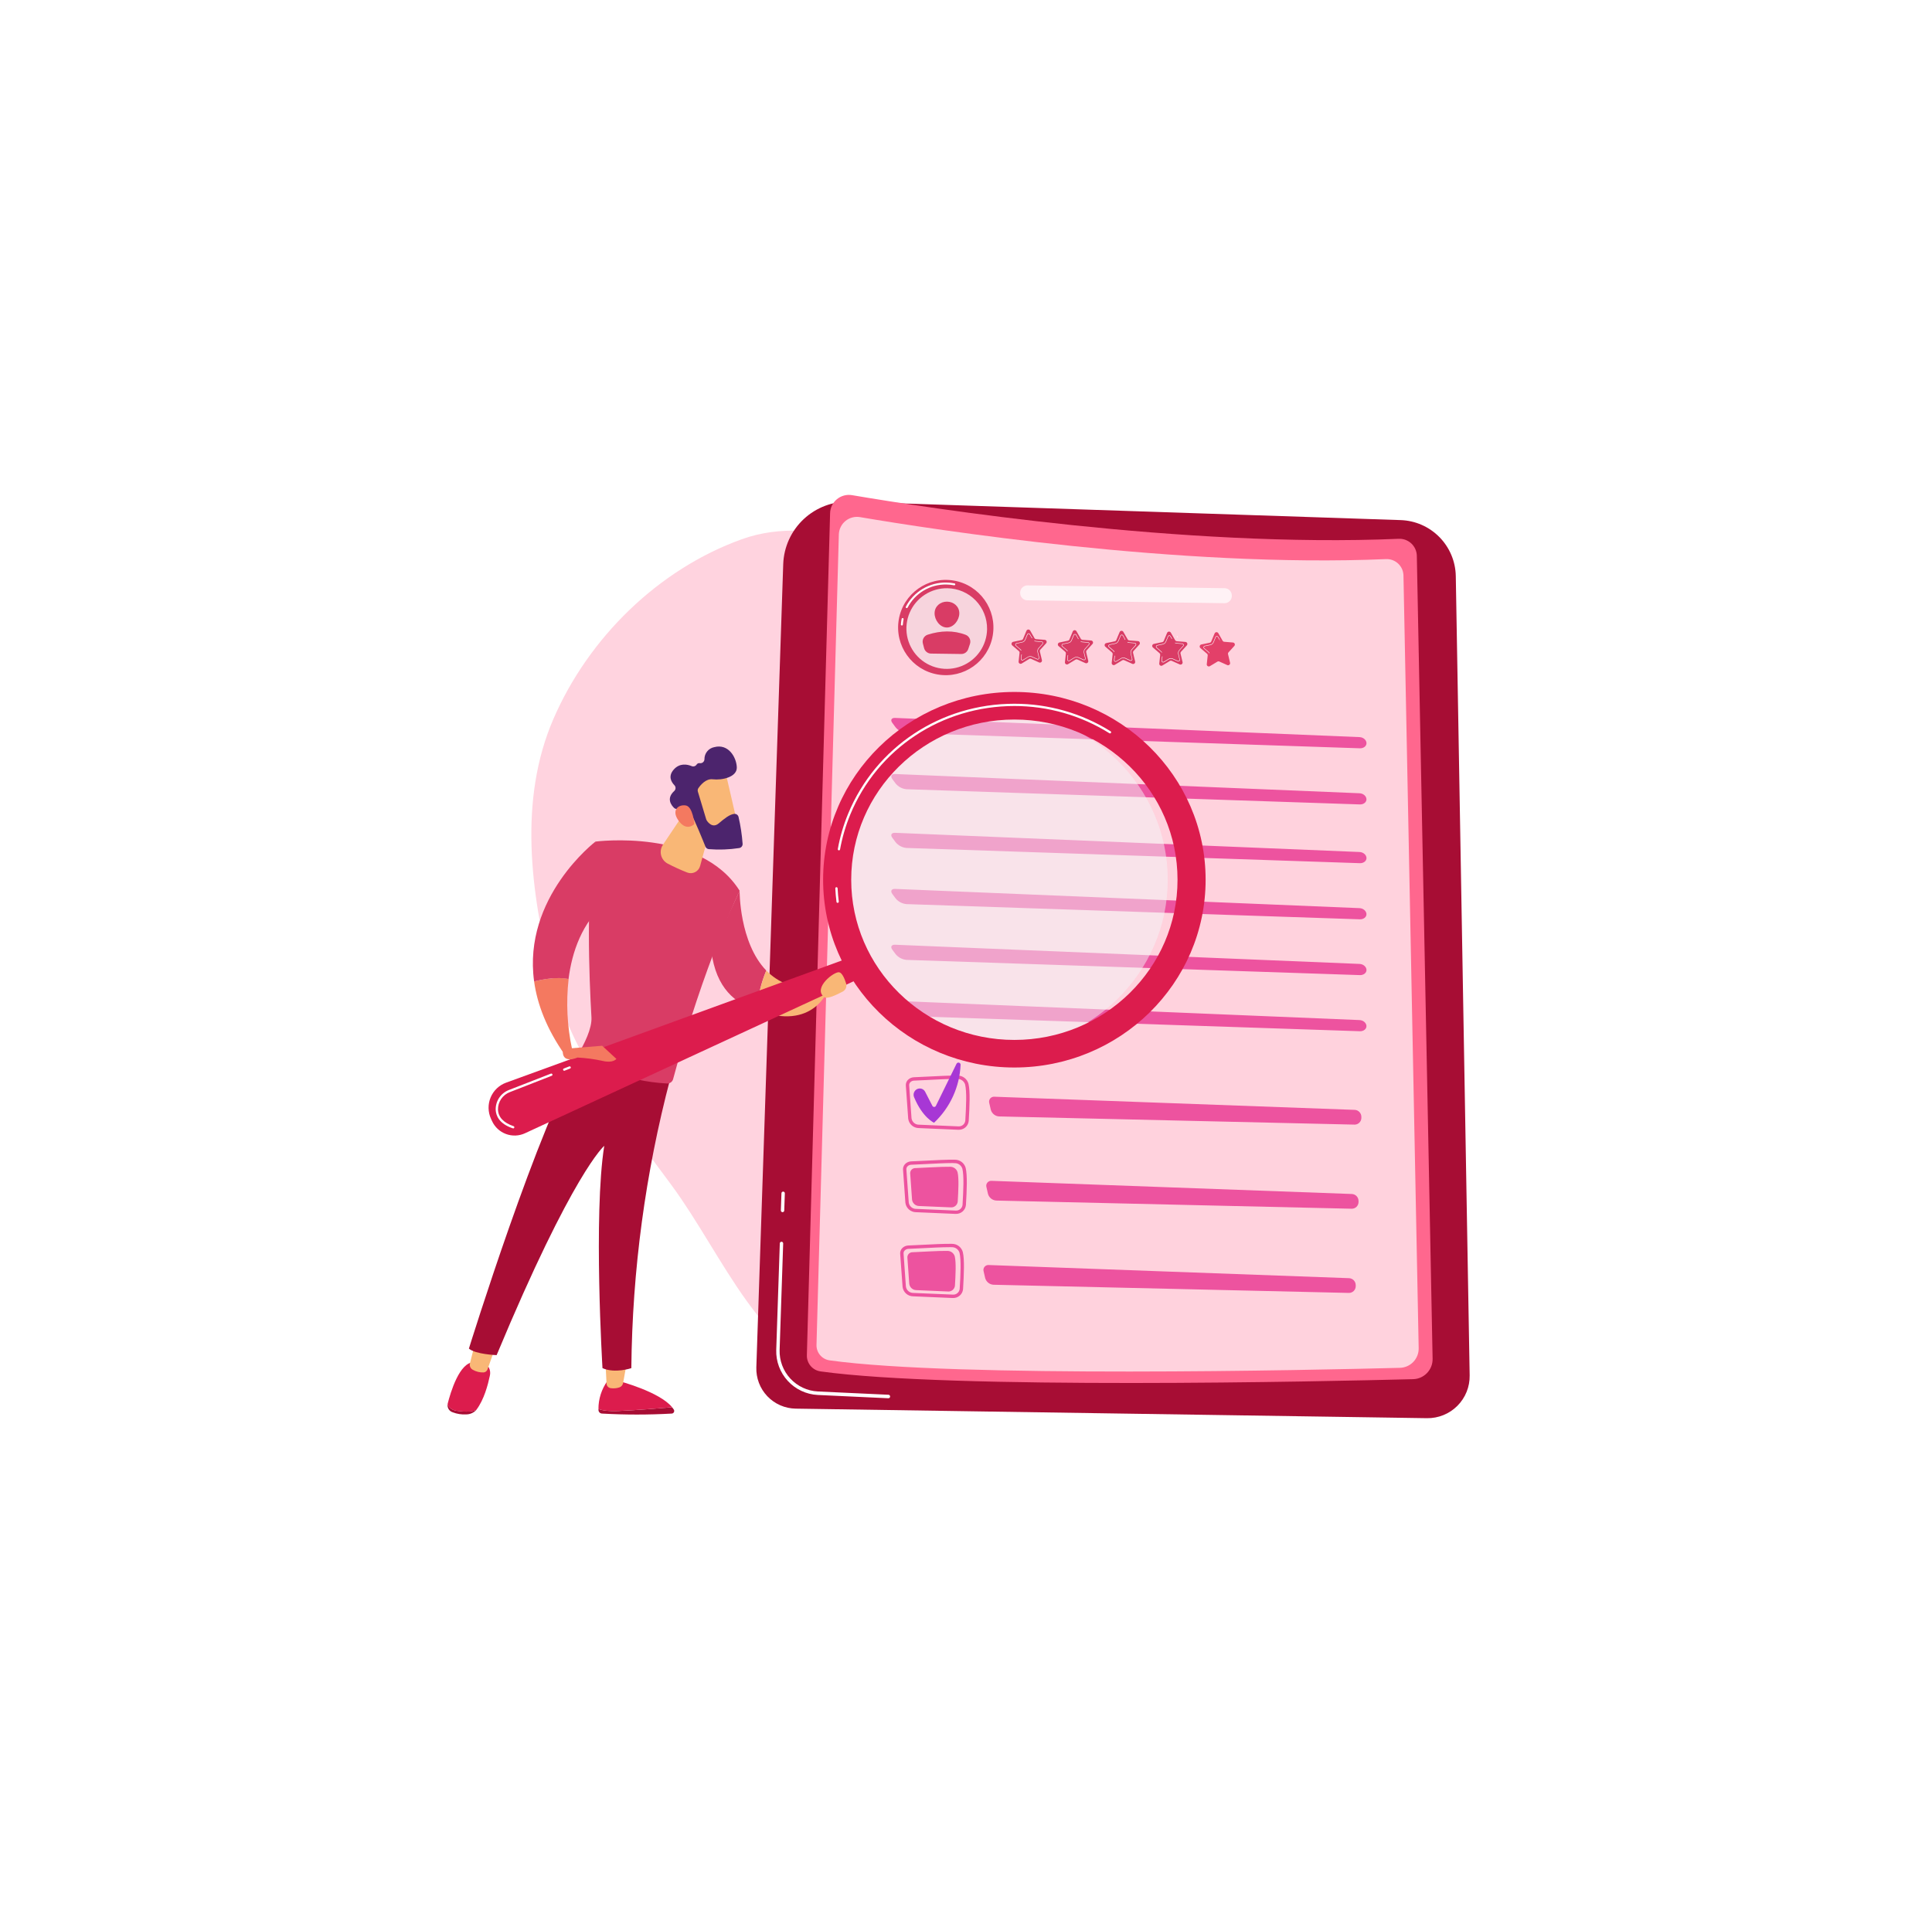 <svg width="523" height="518" viewBox="0 0 523 518" fill="none" xmlns="http://www.w3.org/2000/svg">
<g filter="url(#filter0_f)">
<path fill-rule="evenodd" clip-rule="evenodd" d="M266.127 152.703C286.881 153.799 309.141 142.431 327.213 152.704C345.402 163.043 350.218 186.391 358.903 205.438C367.586 224.48 376.536 243.054 377.934 263.94C379.586 288.614 384.857 318.159 367.637 335.892C350.311 353.734 319.687 342.139 295.691 348.633C272.436 354.926 252.73 379.014 229.319 373.325C205.96 367.649 196.071 340.347 181.827 320.966C168.738 303.156 154.879 286.071 149.445 264.641C143.596 241.568 140.359 216.52 149.808 194.676C159.326 172.671 178.217 154.158 200.753 146.026C221.785 138.437 243.801 151.524 266.127 152.703Z" fill="#FFD3DF"/>
</g>
<path d="M212.022 152.764C212.181 148.119 214.178 143.726 217.574 140.552C220.97 137.378 225.488 135.683 230.133 135.838L379.161 140.825C383.12 140.957 386.877 142.605 389.655 145.428C392.433 148.251 394.02 152.034 394.088 155.994L397.844 372.411C397.871 373.938 397.59 375.455 397.018 376.871C396.447 378.288 395.596 379.575 394.517 380.656C393.439 381.737 392.153 382.59 390.738 383.164C389.323 383.738 387.807 384.022 386.279 383.999L215.389 381.414C213.953 381.392 212.535 381.083 211.219 380.507C209.903 379.931 208.714 379.098 207.723 378.058C206.732 377.018 205.959 375.79 205.447 374.448C204.936 373.105 204.697 371.674 204.744 370.238L212.022 152.764Z" fill="#A70D34"/>
<path d="M240.478 378.601L221.375 377.713C218.28 377.558 215.369 376.196 213.267 373.919C211.165 371.642 210.039 368.633 210.13 365.535L211.095 336.679C211.095 336.557 211.144 336.441 211.229 336.355C211.315 336.269 211.432 336.221 211.553 336.221C211.674 336.221 211.791 336.269 211.876 336.355C211.962 336.441 212.01 336.557 212.01 336.679L211.045 365.535C210.961 368.392 212 371.167 213.939 373.267C215.878 375.366 218.562 376.623 221.416 376.766L240.519 377.654C240.637 377.66 240.747 377.71 240.828 377.795C240.909 377.881 240.954 377.994 240.954 378.111C240.959 378.175 240.95 378.24 240.927 378.3C240.905 378.361 240.871 378.416 240.826 378.462C240.781 378.509 240.727 378.545 240.667 378.569C240.607 378.592 240.543 378.603 240.478 378.601Z" fill="white"/>
<path d="M211.84 328.216C211.719 328.216 211.603 328.168 211.517 328.082C211.431 327.996 211.383 327.88 211.383 327.759L211.543 323.088C211.547 322.967 211.598 322.852 211.687 322.768C211.775 322.685 211.893 322.64 212.014 322.644C212.135 322.648 212.25 322.699 212.334 322.788C212.417 322.876 212.461 322.994 212.458 323.115L212.298 327.791C212.29 327.906 212.238 328.015 212.153 328.094C212.068 328.173 211.956 328.216 211.84 328.216Z" fill="white"/>
<path d="M224.709 138.958C224.728 138.229 224.904 137.512 225.225 136.856C225.545 136.2 226.003 135.621 226.567 135.157C227.131 134.694 227.788 134.357 228.494 134.17C229.199 133.983 229.937 133.95 230.656 134.073C250.917 137.517 320.612 148.391 378.618 145.889C379.246 145.86 379.873 145.957 380.462 146.175C381.052 146.392 381.592 146.725 382.051 147.154C382.509 147.584 382.878 148.1 383.133 148.674C383.389 149.248 383.528 149.867 383.54 150.496L387.813 367.91C387.841 369.341 387.302 370.726 386.313 371.761C385.324 372.797 383.965 373.399 382.534 373.436C358.151 374.058 257.747 376.272 222.125 371.332C221.077 371.187 220.12 370.66 219.437 369.853C218.754 369.046 218.393 368.015 218.424 366.958L224.709 138.958Z" fill="#FF678E"/>
<path opacity="0.7" d="M227.077 144.716C227.097 144.015 227.267 143.326 227.575 142.697C227.884 142.067 228.324 141.51 228.866 141.065C229.408 140.62 230.039 140.296 230.717 140.115C231.395 139.935 232.104 139.902 232.795 140.018C252.293 143.33 319.366 153.797 375.19 151.386C375.794 151.359 376.398 151.453 376.965 151.663C377.532 151.873 378.051 152.194 378.492 152.607C378.934 153.021 379.288 153.518 379.534 154.071C379.78 154.623 379.913 155.219 379.925 155.824L384.042 365.045C384.07 366.423 383.551 367.757 382.599 368.754C381.647 369.751 380.338 370.33 378.96 370.365C355.496 370.969 258.871 373.11 224.589 368.343C223.579 368.205 222.657 367.699 221.999 366.92C221.342 366.142 220.996 365.148 221.03 364.13L227.077 144.716Z" fill="white"/>
<path d="M368.134 264.029C369.141 264.061 369.964 263.411 369.914 262.583C369.864 261.755 369.045 261.046 368.038 261L242.309 255.804C241.303 255.763 240.973 256.389 241.573 257.176L242.46 258.37C242.821 258.805 243.265 259.165 243.766 259.428C244.267 259.691 244.815 259.852 245.379 259.903L368.134 264.029Z" fill="url(#paint0_linear)"/>
<path d="M368.134 233.723C369.141 233.755 369.964 233.106 369.914 232.278C369.864 231.45 369.045 230.741 368.038 230.695L242.309 225.498C241.303 225.457 240.973 226.084 241.573 226.871L242.46 228.065C242.821 228.5 243.265 228.859 243.766 229.122C244.267 229.385 244.815 229.547 245.379 229.597L368.134 233.723Z" fill="url(#paint1_linear)"/>
<path d="M368.134 202.615C369.141 202.647 369.964 201.998 369.914 201.17C369.864 200.342 369.045 199.633 368.038 199.587L242.309 194.39C241.303 194.349 240.973 194.976 241.573 195.762L242.46 196.956C242.821 197.392 243.265 197.751 243.766 198.014C244.267 198.277 244.815 198.439 245.379 198.489L368.134 202.615Z" fill="url(#paint2_linear)"/>
<path d="M242.309 270.992C241.303 270.951 240.973 271.577 241.573 272.387L242.46 273.581C242.822 274.016 243.266 274.374 243.767 274.637C244.268 274.899 244.815 275.059 245.379 275.109L368.125 279.226C369.132 279.263 369.955 278.613 369.905 277.785C369.854 276.957 369.036 276.243 368.029 276.202L242.309 270.992Z" fill="url(#paint3_linear)"/>
<path d="M242.309 240.686C241.303 240.645 240.973 241.272 241.573 242.082L242.46 243.275C242.822 243.71 243.266 244.069 243.767 244.331C244.268 244.593 244.815 244.754 245.379 244.803L368.125 248.921C369.132 248.957 369.955 248.308 369.905 247.48C369.854 246.652 369.036 245.938 368.029 245.897L242.309 240.686Z" fill="url(#paint4_linear)"/>
<path d="M242.309 209.578C241.303 209.537 240.973 210.164 241.573 210.973L242.46 212.167C242.822 212.602 243.266 212.961 243.767 213.223C244.268 213.485 244.815 213.646 245.379 213.695L368.125 217.813C369.132 217.849 369.955 217.2 369.905 216.372C369.854 215.544 369.036 214.83 368.029 214.789L242.309 209.578Z" fill="url(#paint5_linear)"/>
<path d="M259.488 305.905H259.356L248.733 305.448C248.021 305.446 247.334 305.182 246.803 304.708C246.272 304.233 245.933 303.58 245.851 302.872L245.215 293.924C245.197 293.656 245.234 293.386 245.323 293.132C245.411 292.878 245.551 292.645 245.732 292.446C245.949 292.213 246.209 292.025 246.499 291.894C246.789 291.763 247.102 291.691 247.42 291.682C248.335 291.65 249.557 291.586 250.916 291.518C253.862 291.367 257.251 291.193 259.223 291.234C259.891 291.225 260.544 291.437 261.078 291.839C261.612 292.241 261.997 292.808 262.174 293.453C262.659 295.525 262.48 299.4 262.238 303.517C262.171 304.191 261.849 304.813 261.337 305.257C260.826 305.701 260.165 305.933 259.488 305.905ZM258.573 292.14C256.579 292.14 253.592 292.295 250.952 292.433C249.58 292.501 248.345 292.565 247.443 292.597C247.249 292.601 247.056 292.643 246.878 292.721C246.7 292.8 246.539 292.913 246.405 293.055C246.306 293.162 246.229 293.288 246.179 293.426C246.13 293.563 246.109 293.709 246.117 293.855L246.753 302.803C246.819 303.286 247.061 303.728 247.43 304.046C247.8 304.363 248.273 304.535 248.761 304.528L259.479 304.986C259.919 305.01 260.352 304.868 260.691 304.587C261.03 304.306 261.251 303.908 261.309 303.471C261.547 299.414 261.725 295.608 261.263 293.654C261.129 293.21 260.852 292.822 260.477 292.549C260.101 292.277 259.646 292.135 259.182 292.145L258.573 292.14Z" fill="url(#paint6_linear)"/>
<path d="M269.221 296.957C269.001 296.934 268.78 296.966 268.576 297.049C268.372 297.132 268.192 297.265 268.051 297.434C267.91 297.604 267.813 297.806 267.769 298.022C267.725 298.237 267.735 298.461 267.798 298.672L268.21 300.465C268.344 300.966 268.633 301.412 269.034 301.74C269.435 302.068 269.929 302.262 270.447 302.295L366.697 304.509C367.175 304.51 367.634 304.322 367.976 303.988C368.318 303.654 368.516 303.199 368.527 302.721V302.41C368.529 301.918 368.339 301.444 367.997 301.09C367.656 300.736 367.189 300.53 366.697 300.516L269.221 296.957Z" fill="url(#paint7_linear)"/>
<path d="M248.208 294.922C248.398 294.818 248.608 294.753 248.824 294.731C249.04 294.71 249.259 294.731 249.466 294.795C249.674 294.859 249.867 294.964 250.033 295.104C250.199 295.243 250.336 295.415 250.436 295.608L252.407 299.437C252.451 299.523 252.518 299.596 252.601 299.647C252.684 299.698 252.779 299.724 252.876 299.724C252.973 299.724 253.068 299.698 253.151 299.647C253.234 299.596 253.301 299.523 253.345 299.437L258.931 288.037C258.989 287.917 259.088 287.82 259.209 287.764C259.331 287.708 259.468 287.695 259.598 287.729C259.727 287.762 259.841 287.839 259.921 287.947C260 288.055 260.04 288.187 260.033 288.32C259.777 294.285 257.2 299.913 252.851 304.002C252.851 304.002 249.772 302.689 247.448 297.09C247.282 296.699 247.268 296.26 247.408 295.859C247.549 295.458 247.834 295.124 248.208 294.922Z" fill="url(#paint8_linear)"/>
<path d="M258.731 328.682H258.594L247.971 328.224C247.259 328.221 246.573 327.958 246.042 327.483C245.511 327.009 245.172 326.356 245.089 325.649L244.453 316.701C244.436 316.432 244.473 316.163 244.563 315.909C244.653 315.655 244.793 315.422 244.975 315.223C245.191 314.99 245.452 314.802 245.742 314.671C246.032 314.539 246.345 314.468 246.663 314.459C247.578 314.427 248.795 314.363 250.153 314.295C253.099 314.144 256.494 313.97 258.461 314.011C259.129 314.002 259.781 314.214 260.316 314.616C260.85 315.018 261.235 315.585 261.412 316.23C261.901 318.302 261.723 322.177 261.48 326.294C261.411 326.967 261.088 327.588 260.578 328.031C260.067 328.475 259.407 328.708 258.731 328.682ZM257.816 314.917C255.817 314.917 252.83 315.072 250.195 315.21C248.822 315.278 247.587 315.342 246.686 315.374C246.49 315.377 246.297 315.419 246.118 315.498C245.939 315.576 245.777 315.69 245.643 315.832C245.544 315.939 245.468 316.066 245.419 316.203C245.371 316.341 245.35 316.487 245.359 316.632L246.004 325.603C246.07 326.086 246.311 326.529 246.681 326.847C247.051 327.164 247.525 327.336 248.012 327.328L258.731 327.785C259.171 327.811 259.604 327.669 259.944 327.388C260.283 327.107 260.504 326.708 260.561 326.271C260.799 322.213 260.977 318.407 260.519 316.454C260.384 316.01 260.108 315.622 259.732 315.35C259.356 315.077 258.902 314.935 258.438 314.944L257.816 314.917Z" fill="url(#paint9_linear)"/>
<path d="M247.796 316.285C250.038 316.207 254.905 315.878 257.206 315.924C257.658 315.918 258.1 316.06 258.464 316.33C258.828 316.599 259.093 316.98 259.219 317.415C259.608 319.071 259.438 322.346 259.26 325.361C259.208 325.821 258.978 326.241 258.618 326.533C258.259 326.824 257.799 326.961 257.339 326.916L248.848 326.551C248.369 326.553 247.906 326.38 247.546 326.064C247.186 325.748 246.954 325.31 246.895 324.835L246.387 317.685C246.383 317.499 246.417 317.315 246.487 317.143C246.556 316.97 246.66 316.814 246.792 316.683C246.924 316.552 247.08 316.45 247.253 316.381C247.426 316.313 247.61 316.28 247.796 316.285Z" fill="url(#paint10_linear)"/>
<path d="M268.461 319.734C268.241 319.71 268.019 319.741 267.815 319.824C267.61 319.907 267.429 320.04 267.288 320.21C267.147 320.379 267.05 320.582 267.007 320.798C266.963 321.015 266.974 321.238 267.038 321.45L267.445 323.243C267.58 323.744 267.868 324.189 268.269 324.518C268.671 324.846 269.165 325.04 269.682 325.073L365.932 327.287C366.411 327.287 366.87 327.1 367.212 326.766C367.554 326.431 367.751 325.976 367.762 325.498V325.187C367.762 324.696 367.572 324.224 367.23 323.87C366.889 323.517 366.423 323.31 365.932 323.293L268.461 319.734Z" fill="url(#paint11_linear)"/>
<path d="M257.967 351.46H257.834L247.207 351.002C246.495 351 245.809 350.737 245.279 350.262C244.748 349.787 244.411 349.134 244.33 348.427L243.68 339.479C243.662 339.21 243.699 338.941 243.787 338.687C243.876 338.433 244.016 338.2 244.197 338.001C244.414 337.768 244.674 337.58 244.964 337.449C245.254 337.318 245.567 337.246 245.885 337.237C246.8 337.205 248.022 337.141 249.38 337.072C252.322 336.922 255.716 336.748 257.683 336.789C258.352 336.779 259.005 336.992 259.54 337.393C260.075 337.795 260.461 338.363 260.639 339.008C261.123 341.08 260.945 344.955 260.703 349.072C260.636 349.743 260.315 350.363 259.807 350.807C259.299 351.251 258.641 351.484 257.967 351.46ZM257.052 337.695C255.057 337.695 252.066 337.85 249.431 337.987C248.058 338.056 246.823 338.12 245.922 338.152C245.727 338.155 245.535 338.197 245.356 338.276C245.178 338.354 245.017 338.468 244.883 338.61C244.784 338.717 244.707 338.843 244.658 338.981C244.608 339.118 244.587 339.264 244.595 339.41L245.231 348.358C245.297 348.841 245.538 349.284 245.908 349.602C246.278 349.919 246.752 350.091 247.239 350.083L257.958 350.54C258.398 350.566 258.831 350.424 259.171 350.143C259.51 349.862 259.731 349.463 259.788 349.026C260.03 344.968 260.204 341.162 259.746 339.209C259.612 338.765 259.335 338.376 258.96 338.104C258.584 337.831 258.129 337.689 257.665 337.699L257.052 337.695Z" fill="url(#paint12_linear)"/>
<path d="M247.043 339.062C249.28 338.984 254.147 338.655 256.453 338.701C256.905 338.695 257.346 338.838 257.709 339.107C258.072 339.377 258.336 339.758 258.461 340.192C258.85 341.848 258.685 345.123 258.507 348.138C258.453 348.597 258.221 349.018 257.861 349.308C257.501 349.599 257.041 349.737 256.581 349.693L248.09 349.327C247.611 349.33 247.148 349.157 246.788 348.841C246.428 348.524 246.196 348.087 246.137 347.612L245.629 340.462C245.625 340.276 245.659 340.091 245.729 339.918C245.799 339.746 245.903 339.589 246.036 339.459C246.168 339.328 246.325 339.225 246.498 339.157C246.672 339.089 246.857 339.056 247.043 339.062Z" fill="url(#paint13_linear)"/>
<path d="M267.695 342.53C267.476 342.506 267.254 342.537 267.049 342.62C266.844 342.703 266.663 342.835 266.522 343.005C266.381 343.175 266.285 343.377 266.241 343.594C266.198 343.81 266.208 344.034 266.272 344.245L266.684 346.039C266.819 346.538 267.106 346.984 267.506 347.312C267.907 347.64 268.4 347.835 268.916 347.868L365.171 350.083C365.65 350.083 366.109 349.896 366.451 349.561C366.793 349.227 366.99 348.772 367.001 348.294V347.983C367.003 347.491 366.812 347.018 366.471 346.664C366.129 346.311 365.663 346.104 365.171 346.089L267.695 342.53Z" fill="url(#paint14_linear)"/>
<path d="M281.271 179.365L279.121 178.4C279.038 178.362 278.947 178.345 278.856 178.351C278.765 178.356 278.677 178.384 278.599 178.432L276.586 179.658C276.497 179.713 276.394 179.742 276.29 179.741C276.185 179.74 276.083 179.709 275.994 179.653C275.906 179.597 275.835 179.517 275.79 179.422C275.745 179.328 275.728 179.222 275.74 179.118L275.996 176.776C276.005 176.686 275.992 176.595 275.959 176.511C275.925 176.426 275.872 176.351 275.804 176.291L274.015 174.754C273.936 174.687 273.878 174.598 273.846 174.499C273.815 174.4 273.812 174.293 273.838 174.193C273.863 174.092 273.917 174 273.992 173.928C274.067 173.856 274.161 173.806 274.262 173.784L276.55 173.3C276.638 173.281 276.721 173.241 276.791 173.184C276.861 173.127 276.917 173.053 276.952 172.97L277.867 170.793C277.908 170.697 277.974 170.615 278.059 170.555C278.144 170.495 278.244 170.46 278.347 170.454C278.451 170.448 278.554 170.471 278.646 170.52C278.737 170.569 278.813 170.643 278.865 170.733L280.036 172.778C280.082 172.859 280.148 172.928 280.228 172.977C280.308 173.025 280.399 173.053 280.493 173.057L282.844 173.249C282.945 173.26 283.041 173.298 283.121 173.36C283.202 173.421 283.265 173.503 283.302 173.597C283.34 173.691 283.351 173.793 283.335 173.893C283.319 173.993 283.276 174.087 283.21 174.164L281.628 175.912C281.567 175.979 281.524 176.06 281.502 176.148C281.48 176.235 281.479 176.327 281.499 176.415L282.044 178.702C282.074 178.805 282.075 178.915 282.044 179.019C282.014 179.122 281.954 179.214 281.872 179.284C281.79 179.354 281.69 179.399 281.583 179.414C281.477 179.428 281.368 179.411 281.271 179.365Z" fill="url(#paint15_linear)"/>
<path d="M276.391 176.169C276.328 176.062 276.25 175.967 276.157 175.885L274.986 174.878C274.927 174.827 274.882 174.76 274.859 174.685C274.835 174.609 274.834 174.529 274.854 174.452C274.874 174.376 274.915 174.307 274.972 174.253C275.03 174.199 275.101 174.162 275.179 174.147L276.684 173.831C276.858 173.796 277.021 173.718 277.158 173.604C277.295 173.491 277.403 173.346 277.47 173.181L278.065 171.759C278.096 171.686 278.147 171.623 278.211 171.578C278.276 171.533 278.352 171.506 278.431 171.501C278.509 171.497 278.588 171.514 278.658 171.551C278.727 171.589 278.785 171.645 278.825 171.713L279.213 172.394L279.113 172.454L278.719 171.772C278.692 171.722 278.65 171.681 278.6 171.654C278.55 171.628 278.493 171.616 278.436 171.621C278.38 171.623 278.325 171.641 278.28 171.674C278.234 171.707 278.199 171.752 278.179 171.804L277.585 173.227C277.509 173.409 277.389 173.57 277.237 173.695C277.085 173.82 276.904 173.906 276.711 173.945L275.201 174.265C275.147 174.277 275.096 174.304 275.056 174.342C275.015 174.381 274.986 174.43 274.972 174.484C274.958 174.538 274.959 174.595 274.975 174.649C274.992 174.702 275.022 174.75 275.064 174.787L276.235 175.793C276.338 175.883 276.426 175.988 276.496 176.105L276.391 176.169Z" fill="white"/>
<path d="M276.778 178.835C276.7 178.833 276.624 178.809 276.558 178.767C276.491 178.725 276.438 178.665 276.404 178.593C276.37 178.522 276.357 178.443 276.366 178.364L276.49 177.193H276.609L276.485 178.364C276.478 178.42 276.487 178.477 276.511 178.529C276.535 178.58 276.574 178.623 276.622 178.652C276.67 178.682 276.726 178.698 276.783 178.698C276.839 178.698 276.895 178.682 276.943 178.652L278.256 177.852C278.424 177.75 278.615 177.691 278.812 177.678C279.008 177.665 279.205 177.7 279.386 177.779L280.795 178.41C280.846 178.434 280.902 178.442 280.958 178.435C281.014 178.428 281.067 178.405 281.11 178.369C281.154 178.334 281.187 178.286 281.205 178.233C281.223 178.179 281.225 178.122 281.211 178.067L280.859 176.566C280.814 176.374 280.816 176.174 280.864 175.983C280.913 175.792 281.007 175.616 281.138 175.468L282.176 174.329C282.214 174.287 282.24 174.236 282.25 174.18C282.259 174.124 282.253 174.066 282.231 174.014C282.212 173.96 282.177 173.914 282.131 173.88C282.086 173.845 282.032 173.825 281.975 173.822L280.438 173.698C280.278 173.684 280.123 173.639 279.98 173.565L280.035 173.46C280.162 173.524 280.3 173.565 280.442 173.579L281.979 173.703C282.057 173.71 282.132 173.739 282.195 173.786C282.257 173.833 282.306 173.897 282.335 173.969C282.363 174.042 282.372 174.122 282.358 174.199C282.345 174.276 282.31 174.348 282.258 174.407L281.225 175.551C281.105 175.682 281.019 175.841 280.975 176.013C280.93 176.185 280.928 176.366 280.968 176.539L281.325 178.039C281.343 178.116 281.339 178.196 281.314 178.27C281.289 178.344 281.244 178.41 281.183 178.46C281.121 178.514 281.045 178.549 280.964 178.559C280.882 178.57 280.8 178.556 280.726 178.52L279.322 177.888C279.159 177.817 278.981 177.786 278.804 177.797C278.626 177.808 278.454 177.861 278.301 177.952L277.002 178.758C276.936 178.803 276.858 178.83 276.778 178.835Z" fill="white"/>
<path d="M279.209 172.368L279.105 172.427L279.338 172.832L279.441 172.772L279.209 172.368Z" fill="white"/>
<path d="M293.81 179.545L291.66 178.575C291.576 178.539 291.485 178.523 291.395 178.529C291.304 178.536 291.216 178.564 291.138 178.611L289.125 179.833C289.037 179.887 288.934 179.916 288.83 179.915C288.726 179.914 288.624 179.884 288.536 179.828C288.448 179.773 288.377 179.693 288.332 179.6C288.286 179.506 288.268 179.401 288.279 179.298L288.535 176.951C288.544 176.861 288.531 176.771 288.497 176.687C288.464 176.604 288.411 176.529 288.343 176.47L286.554 174.933C286.475 174.866 286.417 174.777 286.385 174.678C286.354 174.579 286.351 174.473 286.377 174.372C286.402 174.271 286.456 174.179 286.531 174.107C286.606 174.035 286.7 173.985 286.801 173.963L289.089 173.479C289.178 173.46 289.261 173.421 289.331 173.364C289.401 173.306 289.456 173.233 289.491 173.149L290.406 170.972C290.447 170.876 290.513 170.794 290.598 170.734C290.683 170.674 290.783 170.639 290.887 170.633C290.99 170.627 291.093 170.65 291.185 170.699C291.276 170.749 291.352 170.822 291.404 170.912L292.579 172.957C292.625 173.039 292.691 173.108 292.771 173.157C292.851 173.206 292.943 173.233 293.037 173.236L295.388 173.428C295.489 173.438 295.585 173.476 295.667 173.537C295.748 173.598 295.811 173.68 295.849 173.774C295.887 173.868 295.899 173.971 295.883 174.071C295.867 174.171 295.824 174.266 295.759 174.343L294.171 176.095C294.11 176.162 294.067 176.243 294.045 176.331C294.022 176.419 294.022 176.511 294.043 176.598L294.588 178.886C294.616 178.989 294.614 179.098 294.582 179.2C294.55 179.302 294.49 179.393 294.408 179.462C294.327 179.532 294.227 179.576 294.121 179.591C294.015 179.605 293.907 179.589 293.81 179.545Z" fill="url(#paint16_linear)"/>
<path d="M288.929 176.342C288.867 176.237 288.788 176.143 288.696 176.063L287.525 175.057C287.465 175.005 287.422 174.938 287.398 174.863C287.375 174.788 287.373 174.708 287.392 174.631C287.412 174.555 287.453 174.486 287.51 174.432C287.568 174.377 287.639 174.34 287.717 174.325L289.222 174.009C289.396 173.972 289.559 173.893 289.696 173.779C289.833 173.665 289.941 173.52 290.009 173.355L290.603 171.937C290.634 171.864 290.684 171.8 290.749 171.754C290.814 171.708 290.89 171.681 290.969 171.676C291.048 171.672 291.126 171.689 291.196 171.726C291.265 171.763 291.323 171.819 291.363 171.887L291.752 172.573L291.651 172.632L291.258 171.946C291.229 171.898 291.188 171.858 291.139 171.832C291.09 171.805 291.034 171.792 290.979 171.795C290.922 171.799 290.867 171.818 290.821 171.851C290.775 171.885 290.739 171.93 290.718 171.983L290.123 173.405C290.045 173.586 289.926 173.746 289.774 173.871C289.622 173.996 289.442 174.082 289.249 174.124L287.74 174.439C287.685 174.451 287.634 174.477 287.594 174.516C287.553 174.555 287.524 174.604 287.511 174.659C287.495 174.714 287.496 174.772 287.513 174.826C287.53 174.881 287.563 174.929 287.607 174.965L288.774 175.972C288.878 176.059 288.967 176.164 289.034 176.283L288.929 176.342Z" fill="white"/>
<path d="M289.32 179.009C289.262 179.009 289.205 178.997 289.152 178.973C289.099 178.949 289.052 178.915 289.013 178.872C288.974 178.829 288.945 178.778 288.927 178.723C288.909 178.668 288.903 178.61 288.908 178.552L289.032 177.381H289.151L289.027 178.552C289.02 178.608 289.03 178.665 289.054 178.716C289.078 178.767 289.117 178.81 289.164 178.84C289.212 178.871 289.268 178.888 289.325 178.888C289.381 178.888 289.437 178.871 289.485 178.84L290.802 178.04C290.972 177.94 291.163 177.882 291.359 177.87C291.555 177.858 291.752 177.893 291.932 177.971L293.337 178.602C293.388 178.626 293.444 178.635 293.5 178.627C293.556 178.62 293.609 178.597 293.652 178.561C293.696 178.525 293.729 178.477 293.747 178.422C293.765 178.368 293.767 178.31 293.753 178.255L293.401 176.759C293.355 176.566 293.357 176.366 293.407 176.175C293.456 175.983 293.551 175.807 293.684 175.661L294.718 174.517C294.757 174.476 294.782 174.425 294.792 174.37C294.802 174.314 294.795 174.258 294.773 174.206C294.754 174.153 294.719 174.106 294.673 174.072C294.628 174.038 294.574 174.018 294.517 174.014L292.98 173.886C292.82 173.876 292.664 173.832 292.522 173.758L292.577 173.652C292.705 173.718 292.845 173.757 292.989 173.767L294.521 173.895C294.6 173.901 294.676 173.929 294.74 173.975C294.803 174.022 294.853 174.086 294.882 174.16C294.911 174.233 294.919 174.313 294.904 174.391C294.89 174.469 294.854 174.541 294.8 174.599L293.767 175.743C293.647 175.875 293.561 176.033 293.517 176.206C293.472 176.378 293.47 176.558 293.51 176.731L293.867 178.227C293.885 178.304 293.881 178.385 293.856 178.46C293.831 178.535 293.786 178.602 293.725 178.653C293.661 178.702 293.585 178.734 293.505 178.744C293.424 178.755 293.343 178.744 293.268 178.712L291.864 178.081C291.701 178.008 291.523 177.976 291.346 177.987C291.168 177.999 290.996 178.053 290.843 178.145L289.549 178.95C289.48 178.993 289.401 179.013 289.32 179.009Z" fill="white"/>
<path d="M291.752 172.59L291.648 172.649L291.88 173.054L291.984 172.995L291.752 172.59Z" fill="white"/>
<path d="M306.474 179.723L304.324 178.758C304.241 178.72 304.15 178.703 304.059 178.708C303.968 178.714 303.88 178.742 303.802 178.79L301.789 180.011C301.701 180.066 301.598 180.094 301.494 180.093C301.39 180.093 301.288 180.063 301.2 180.007C301.112 179.951 301.041 179.872 300.996 179.778C300.95 179.684 300.932 179.58 300.943 179.476L301.199 177.129C301.208 177.04 301.195 176.949 301.161 176.866C301.128 176.782 301.075 176.708 301.007 176.649L299.219 175.098C299.139 175.03 299.081 174.942 299.049 174.843C299.018 174.743 299.015 174.637 299.041 174.536C299.066 174.436 299.12 174.344 299.195 174.272C299.27 174.2 299.364 174.15 299.466 174.128L301.776 173.643C301.865 173.625 301.948 173.586 302.018 173.528C302.088 173.471 302.143 173.397 302.178 173.314L303.093 171.136C303.134 171.041 303.2 170.959 303.285 170.899C303.37 170.839 303.47 170.804 303.573 170.798C303.677 170.792 303.78 170.815 303.872 170.864C303.963 170.913 304.039 170.987 304.091 171.077L305.262 173.122C305.308 173.203 305.374 173.272 305.454 173.32C305.534 173.369 305.625 173.397 305.719 173.401L308.07 173.593C308.171 173.603 308.268 173.641 308.349 173.702C308.43 173.763 308.493 173.845 308.532 173.939C308.57 174.033 308.581 174.136 308.565 174.236C308.549 174.336 308.506 174.43 308.441 174.508L306.854 176.26C306.793 176.327 306.75 176.408 306.727 176.496C306.705 176.584 306.704 176.675 306.725 176.763L307.27 179.051C307.307 179.157 307.311 179.273 307.281 179.381C307.251 179.49 307.189 179.588 307.103 179.66C307.017 179.733 306.91 179.778 306.798 179.789C306.686 179.801 306.573 179.777 306.474 179.723Z" fill="url(#paint17_linear)"/>
<path d="M301.593 176.52C301.531 176.415 301.452 176.321 301.36 176.241L300.189 175.235C300.129 175.183 300.086 175.116 300.062 175.041C300.039 174.966 300.037 174.886 300.056 174.809C300.076 174.733 300.117 174.664 300.175 174.609C300.232 174.555 300.303 174.518 300.381 174.503L301.9 174.183C302.073 174.146 302.236 174.067 302.373 173.954C302.51 173.841 302.617 173.697 302.687 173.533L303.281 172.11C303.312 172.037 303.362 171.974 303.427 171.928C303.492 171.882 303.568 171.854 303.647 171.85C303.726 171.845 303.804 171.863 303.873 171.9C303.943 171.937 304.001 171.992 304.041 172.06L304.429 172.746L304.329 172.806L303.935 172.124C303.908 172.074 303.866 172.033 303.816 172.005C303.766 171.977 303.709 171.965 303.652 171.968C303.596 171.972 303.542 171.992 303.497 172.025C303.451 172.058 303.416 172.104 303.396 172.156L302.801 173.579C302.723 173.76 302.603 173.919 302.451 174.044C302.299 174.169 302.12 174.256 301.927 174.297L300.418 174.613C300.362 174.625 300.311 174.652 300.271 174.692C300.231 174.731 300.202 174.782 300.189 174.837C300.174 174.891 300.175 174.948 300.192 175.002C300.209 175.056 300.241 175.103 300.285 175.139L301.451 176.145C301.556 176.232 301.645 176.338 301.712 176.456L301.593 176.52Z" fill="white"/>
<path d="M301.98 179.188C301.922 179.188 301.865 179.175 301.812 179.151C301.759 179.128 301.712 179.093 301.673 179.05C301.635 179.007 301.605 178.956 301.587 178.901C301.569 178.846 301.563 178.788 301.568 178.73L301.692 177.559H301.811L301.687 178.73C301.68 178.787 301.69 178.844 301.714 178.895C301.738 178.946 301.777 178.989 301.825 179.019C301.872 179.05 301.928 179.066 301.985 179.066C302.042 179.066 302.097 179.05 302.145 179.019L303.462 178.223C303.631 178.121 303.822 178.062 304.018 178.049C304.215 178.036 304.412 178.071 304.592 178.15L305.997 178.781C306.048 178.803 306.104 178.811 306.16 178.804C306.215 178.796 306.267 178.773 306.311 178.738C306.354 178.702 306.386 178.655 306.404 178.602C306.422 178.549 306.425 178.492 306.413 178.438L306.061 176.928C306.015 176.736 306.017 176.535 306.067 176.344C306.116 176.153 306.211 175.976 306.344 175.83L307.378 174.687C307.417 174.646 307.442 174.594 307.452 174.539C307.462 174.484 307.455 174.427 307.433 174.375C307.414 174.322 307.379 174.275 307.334 174.241C307.288 174.207 307.234 174.187 307.177 174.183L305.64 174.055C305.48 174.045 305.324 174.001 305.182 173.927L305.237 173.822C305.364 173.887 305.502 173.926 305.644 173.936L307.182 174.064C307.26 174.071 307.335 174.099 307.398 174.146C307.461 174.193 307.51 174.257 307.538 174.33C307.574 174.405 307.585 174.489 307.571 174.571C307.557 174.652 307.519 174.728 307.461 174.787L306.427 175.931C306.307 176.062 306.221 176.221 306.177 176.393C306.132 176.565 306.13 176.746 306.171 176.919L306.527 178.415C306.545 178.492 306.541 178.572 306.516 178.648C306.491 178.723 306.446 178.789 306.386 178.84C306.321 178.89 306.245 178.921 306.165 178.932C306.084 178.942 306.003 178.931 305.928 178.9L304.524 178.268C304.361 178.196 304.183 178.164 304.006 178.175C303.828 178.186 303.656 178.24 303.504 178.332L302.186 179.133C302.124 179.17 302.053 179.189 301.98 179.188Z" fill="white"/>
<path d="M304.424 172.783L304.32 172.842L304.552 173.247L304.656 173.187L304.424 172.783Z" fill="white"/>
<path d="M319.348 179.902L317.198 178.936C317.115 178.9 317.025 178.883 316.935 178.889C316.845 178.894 316.758 178.922 316.681 178.968L314.663 180.194C314.574 180.249 314.472 180.277 314.368 180.277C314.264 180.276 314.162 180.246 314.074 180.19C313.985 180.134 313.915 180.055 313.869 179.961C313.824 179.868 313.806 179.763 313.817 179.659L314.073 177.312C314.079 177.226 314.065 177.14 314.032 177.061C313.998 176.981 313.947 176.911 313.881 176.855L312.092 175.313C312.015 175.245 311.957 175.157 311.927 175.058C311.897 174.959 311.894 174.853 311.92 174.753C311.946 174.653 312 174.562 312.075 174.491C312.149 174.419 312.243 174.37 312.344 174.348L314.631 173.863C314.719 173.844 314.801 173.805 314.871 173.747C314.94 173.69 314.994 173.617 315.029 173.534L315.944 171.356C315.984 171.261 316.05 171.178 316.135 171.118C316.22 171.058 316.319 171.022 316.423 171.015C316.527 171.009 316.63 171.031 316.722 171.08C316.813 171.129 316.889 171.202 316.941 171.292L318.117 173.342C318.164 173.422 318.231 173.49 318.311 173.539C318.391 173.587 318.481 173.616 318.575 173.621L320.926 173.813C321.027 173.823 321.123 173.861 321.205 173.922C321.286 173.983 321.349 174.065 321.387 174.159C321.425 174.253 321.437 174.356 321.421 174.456C321.405 174.556 321.362 174.65 321.296 174.728L319.709 176.471C319.648 176.538 319.604 176.618 319.581 176.706C319.558 176.794 319.556 176.886 319.576 176.974L320.121 179.261C320.146 179.363 320.141 179.47 320.108 179.569C320.075 179.668 320.015 179.757 319.935 179.823C319.854 179.89 319.756 179.933 319.652 179.947C319.549 179.961 319.443 179.945 319.348 179.902Z" fill="url(#paint18_linear)"/>
<path d="M314.464 176.704C314.403 176.596 314.325 176.5 314.231 176.42L313.064 175.418C313.005 175.367 312.961 175.299 312.937 175.224C312.914 175.149 312.912 175.069 312.931 174.992C312.951 174.916 312.991 174.847 313.047 174.792C313.104 174.737 313.175 174.699 313.252 174.682L314.761 174.366C314.935 174.33 315.098 174.252 315.235 174.138C315.372 174.025 315.48 173.881 315.548 173.717L316.143 172.294C316.173 172.222 316.223 172.159 316.287 172.114C316.351 172.068 316.426 172.042 316.504 172.038C316.583 172.033 316.661 172.051 316.731 172.088C316.8 172.125 316.858 172.18 316.898 172.248L317.291 172.934L317.186 172.994L316.793 172.308C316.764 172.259 316.723 172.22 316.674 172.193C316.625 172.167 316.569 172.154 316.514 172.157C316.457 172.16 316.402 172.18 316.356 172.213C316.31 172.246 316.274 172.292 316.253 172.344L315.658 173.762C315.582 173.945 315.463 174.106 315.311 174.232C315.158 174.358 314.978 174.445 314.784 174.485L313.275 174.801C313.219 174.812 313.168 174.839 313.128 174.879C313.087 174.918 313.058 174.968 313.044 175.022C313.03 175.077 313.032 175.135 313.049 175.189C313.067 175.243 313.099 175.29 313.142 175.327L314.309 176.333C314.413 176.421 314.502 176.526 314.569 176.644L314.464 176.704Z" fill="white"/>
<path d="M314.856 179.371C314.779 179.369 314.703 179.347 314.637 179.307C314.57 179.265 314.516 179.205 314.482 179.134C314.448 179.062 314.435 178.983 314.444 178.904L314.573 177.733H314.691L314.563 178.909C314.556 178.965 314.565 179.021 314.589 179.072C314.613 179.122 314.652 179.164 314.701 179.193C314.748 179.224 314.804 179.24 314.861 179.24C314.918 179.24 314.973 179.224 315.021 179.193L316.338 178.392C316.507 178.29 316.698 178.231 316.895 178.219C317.092 178.207 317.288 178.243 317.468 178.323L318.873 178.955C318.924 178.978 318.981 178.987 319.037 178.979C319.093 178.971 319.146 178.946 319.188 178.909C319.232 178.874 319.266 178.827 319.284 178.773C319.303 178.72 319.306 178.662 319.294 178.607L318.937 177.107C318.892 176.915 318.894 176.715 318.943 176.525C318.993 176.334 319.088 176.159 319.22 176.013L320.254 174.87C320.293 174.828 320.318 174.776 320.328 174.72C320.338 174.664 320.331 174.606 320.309 174.554C320.289 174.501 320.255 174.455 320.209 174.422C320.164 174.388 320.109 174.369 320.053 174.366L318.52 174.238C318.361 174.227 318.205 174.183 318.063 174.11L318.113 174.005C318.241 174.071 318.381 174.109 318.525 174.119L320.057 174.247C320.136 174.253 320.212 174.281 320.276 174.328C320.34 174.375 320.389 174.439 320.418 174.512C320.447 174.586 320.455 174.666 320.44 174.744C320.426 174.822 320.39 174.894 320.337 174.952L319.303 176.091C319.183 176.223 319.098 176.382 319.054 176.554C319.01 176.726 319.009 176.906 319.051 177.079L319.403 178.58C319.423 178.656 319.421 178.737 319.397 178.813C319.374 178.888 319.33 178.956 319.27 179.008C319.21 179.059 319.137 179.094 319.058 179.106C318.98 179.119 318.9 179.109 318.827 179.078L317.422 178.447C317.26 178.375 317.082 178.342 316.905 178.354C316.727 178.365 316.555 178.419 316.402 178.511L315.089 179.312C315.018 179.352 314.938 179.372 314.856 179.371Z" fill="white"/>
<path d="M318.631 172.187L318.527 172.246L318.761 172.652L318.864 172.593L318.631 172.187Z" fill="white"/>
<path opacity="0.8" d="M332.227 180.084L330.072 179.119C329.99 179.082 329.9 179.065 329.81 179.071C329.719 179.077 329.632 179.104 329.555 179.151L327.519 180.377C327.43 180.43 327.329 180.457 327.225 180.456C327.122 180.454 327.021 180.424 326.933 180.369C326.846 180.313 326.776 180.234 326.731 180.141C326.686 180.048 326.667 179.944 326.678 179.841L326.929 177.495C326.94 177.405 326.928 177.313 326.895 177.229C326.863 177.145 326.81 177.069 326.742 177.01L324.953 175.473C324.874 175.405 324.815 175.316 324.784 175.217C324.752 175.118 324.749 175.012 324.775 174.911C324.801 174.81 324.854 174.718 324.929 174.646C325.004 174.574 325.098 174.524 325.2 174.503L327.487 174.022C327.575 174.003 327.657 173.962 327.727 173.904C327.796 173.846 327.85 173.772 327.885 173.689L328.8 171.516C328.84 171.419 328.906 171.335 328.991 171.274C329.076 171.213 329.177 171.177 329.281 171.17C329.386 171.163 329.49 171.186 329.582 171.236C329.674 171.286 329.75 171.36 329.802 171.452L330.973 173.501C331.021 173.581 331.087 173.648 331.167 173.696C331.247 173.744 331.338 173.771 331.431 173.775L333.782 173.972C333.883 173.983 333.978 174.021 334.059 174.082C334.14 174.144 334.202 174.226 334.24 174.32C334.277 174.414 334.289 174.516 334.272 174.616C334.256 174.716 334.213 174.81 334.148 174.887L332.565 176.635C332.504 176.701 332.46 176.782 332.438 176.87C332.415 176.958 332.415 177.05 332.437 177.138L332.977 179.425C333.005 179.526 333.004 179.632 332.975 179.732C332.945 179.832 332.888 179.922 332.809 179.991C332.731 180.06 332.634 180.105 332.531 180.121C332.428 180.138 332.323 180.125 332.227 180.084Z" fill="#DC1C4D"/>
<path d="M327.341 176.887C327.278 176.779 327.198 176.683 327.103 176.603L325.937 175.597C325.876 175.546 325.831 175.479 325.808 175.403C325.784 175.328 325.783 175.247 325.804 175.171C325.824 175.095 325.864 175.027 325.92 174.972C325.977 174.918 326.048 174.881 326.124 174.865L327.634 174.549C327.808 174.513 327.971 174.435 328.108 174.322C328.245 174.209 328.352 174.064 328.421 173.9L329.015 172.477C329.046 172.405 329.096 172.343 329.16 172.297C329.223 172.252 329.299 172.225 329.377 172.221C329.456 172.214 329.535 172.231 329.604 172.268C329.674 172.305 329.732 172.362 329.77 172.431L330.164 173.113L330.058 173.172L329.67 172.491C329.642 172.441 329.6 172.4 329.55 172.373C329.5 172.347 329.443 172.335 329.386 172.34C329.33 172.342 329.275 172.361 329.229 172.393C329.183 172.426 329.147 172.47 329.125 172.523L328.53 173.945C328.454 174.128 328.335 174.289 328.183 174.415C328.031 174.541 327.85 174.628 327.657 174.668L326.152 174.984C326.096 174.994 326.044 175.02 326.002 175.059C325.961 175.098 325.932 175.148 325.918 175.203C325.905 175.258 325.907 175.316 325.924 175.37C325.941 175.424 325.972 175.472 326.014 175.51L327.181 176.512C327.285 176.602 327.373 176.708 327.442 176.827L327.341 176.887Z" fill="white"/>
<path opacity="0.3" d="M330.158 173.081L330.055 173.14L330.287 173.545L330.39 173.485L330.158 173.081Z" fill="white"/>
<path opacity="0.7" d="M333.467 161.375C333.463 161.635 333.408 161.892 333.306 162.131C333.203 162.37 333.054 162.586 332.867 162.767C332.681 162.949 332.46 163.092 332.219 163.188C331.977 163.284 331.719 163.332 331.458 163.328L278.114 162.555C277.589 162.546 277.088 162.33 276.722 161.954C276.356 161.578 276.154 161.072 276.16 160.547V160.46C276.164 160.2 276.219 159.943 276.322 159.704C276.424 159.465 276.573 159.248 276.76 159.067C276.946 158.886 277.167 158.743 277.408 158.647C277.65 158.55 277.908 158.503 278.169 158.506L331.504 159.261C331.764 159.265 332.021 159.319 332.26 159.422C332.499 159.525 332.716 159.674 332.897 159.861C333.078 160.047 333.221 160.268 333.317 160.509C333.414 160.751 333.461 161.009 333.458 161.269L333.467 161.375Z" fill="white"/>
<path d="M268.744 172.061C269.93 165.035 265.196 158.379 258.171 157.193C251.145 156.008 244.489 160.741 243.303 167.767C242.117 174.792 246.851 181.449 253.877 182.634C260.902 183.82 267.559 179.086 268.744 172.061Z" fill="url(#paint19_linear)"/>
<path d="M244.126 169.37C244.056 169.365 243.991 169.332 243.945 169.279C243.899 169.226 243.875 169.157 243.879 169.087C243.915 168.576 243.98 168.067 244.076 167.563C244.083 167.529 244.096 167.497 244.115 167.467C244.134 167.438 244.159 167.413 244.188 167.394C244.217 167.374 244.249 167.361 244.283 167.354C244.318 167.347 244.353 167.346 244.387 167.353C244.421 167.36 244.454 167.373 244.483 167.392C244.512 167.411 244.537 167.436 244.557 167.465C244.576 167.494 244.59 167.526 244.597 167.56C244.604 167.595 244.604 167.63 244.598 167.664C244.501 168.146 244.437 168.633 244.405 169.123C244.401 169.193 244.369 169.258 244.317 169.304C244.264 169.35 244.196 169.374 244.126 169.37Z" fill="white"/>
<path d="M245.445 164.659C245.406 164.658 245.367 164.649 245.331 164.631C245.269 164.599 245.222 164.543 245.2 164.477C245.179 164.41 245.185 164.337 245.217 164.275C246.257 162.27 247.835 160.596 249.775 159.441C251.715 158.285 253.938 157.694 256.196 157.733C256.932 157.745 257.665 157.821 258.387 157.962C258.455 157.976 258.515 158.017 258.554 158.075C258.592 158.133 258.606 158.204 258.593 158.273C258.586 158.307 258.573 158.339 258.554 158.368C258.535 158.397 258.51 158.422 258.481 158.441C258.452 158.46 258.419 158.473 258.385 158.48C258.351 158.486 258.316 158.486 258.282 158.478C257.591 158.345 256.89 158.273 256.187 158.263C254.029 158.226 251.903 158.792 250.049 159.896C248.195 161.001 246.687 162.601 245.692 164.517C245.67 164.563 245.635 164.601 245.591 164.626C245.547 164.652 245.496 164.663 245.445 164.659Z" fill="white"/>
<path opacity="0.78" d="M267.205 170.345C267.175 172.505 266.506 174.607 265.281 176.386C264.056 178.165 262.331 179.541 260.324 180.339C258.317 181.138 256.119 181.323 254.007 180.872C251.895 180.421 249.963 179.354 248.458 177.806C246.952 176.257 245.94 174.297 245.548 172.173C245.157 170.049 245.404 167.856 246.258 165.873C247.113 163.889 248.536 162.204 250.349 161.029C252.162 159.855 254.282 159.244 256.441 159.275C259.337 159.316 262.097 160.505 264.116 162.581C266.134 164.657 267.246 167.45 267.205 170.345Z" fill="white"/>
<path d="M259.689 166.113C259.662 167.943 258.134 169.933 256.286 169.91C254.437 169.888 252.969 167.866 252.996 166.017C253.024 164.169 254.538 162.879 256.386 162.907C258.234 162.934 259.717 164.265 259.689 166.113Z" fill="url(#paint20_linear)"/>
<path d="M252.034 176.969L260.209 177.083C260.628 177.088 261.038 176.961 261.38 176.718C261.722 176.476 261.979 176.131 262.112 175.734L262.57 174.361C262.731 173.879 262.701 173.353 262.486 172.892C262.271 172.432 261.886 172.071 261.412 171.886C258.1 170.624 254.66 170.729 251.124 171.854C250.646 172.01 250.246 172.341 250.005 172.782C249.763 173.222 249.699 173.738 249.825 174.224L250.15 175.477C250.256 175.899 250.498 176.273 250.839 176.543C251.18 176.812 251.6 176.962 252.034 176.969Z" fill="url(#paint21_linear)"/>
<path d="M181.944 381.035C178.434 381.34 172.332 381.837 167.523 382.048C164.634 382.172 162.969 381.893 162.012 381.507C162.012 381.613 162.012 381.719 162.012 381.812C162.025 382.057 162.129 382.289 162.304 382.462C162.478 382.636 162.711 382.738 162.956 382.75C169.247 383.103 175.554 383.103 181.845 382.75C181.966 382.743 182.082 382.705 182.184 382.64C182.286 382.575 182.37 382.485 182.427 382.379C182.485 382.272 182.514 382.153 182.512 382.032C182.51 381.911 182.477 381.792 182.416 381.688C182.275 381.459 182.117 381.241 181.944 381.035Z" fill="#A70D34"/>
<path d="M167.524 382.048C172.333 381.837 178.434 381.34 181.945 381.036C178.49 376.798 167.524 373.94 167.524 373.94H164.417C162.841 376.148 161.996 378.795 162 381.508C162.969 381.893 164.622 382.173 167.524 382.048Z" fill="#DC1C4D"/>
<path d="M163.906 368.882L164.192 374.623C164.204 374.929 164.322 375.22 164.526 375.447C164.73 375.674 165.008 375.822 165.31 375.866C166.092 375.982 166.889 375.916 167.64 375.673C167.905 375.587 168.141 375.43 168.324 375.22C168.507 375.01 168.629 374.754 168.678 374.48L169.685 368.888L163.906 368.882Z" fill="url(#paint22_linear)"/>
<path d="M123.673 382.005C122.145 381.793 121.455 380.998 121.188 380.141C121.097 380.615 121.182 381.106 121.428 381.522C121.674 381.937 122.064 382.248 122.524 382.396C123.698 382.854 124.957 383.051 126.215 382.974C126.741 382.973 127.261 382.859 127.739 382.639C128.218 382.42 128.643 382.099 128.986 381.7C127.824 382.29 126.215 382.359 123.673 382.005Z" fill="#A70D34"/>
<path d="M130.855 368.851H128.301C124.411 368.77 121.963 376.978 121.168 380.153C121.454 380.998 122.143 381.793 123.653 382.017C126.195 382.371 127.804 382.303 128.953 381.737C131.053 378.972 132.097 374.903 132.594 372.554C132.78 371.831 132.708 371.065 132.39 370.389C132.073 369.714 131.53 369.17 130.855 368.851Z" fill="#DC1C4D"/>
<path d="M128.63 363.526L127.213 369.168C127.13 369.504 127.163 369.859 127.307 370.174C127.452 370.489 127.699 370.745 128.008 370.901C128.898 371.412 129.916 371.658 130.941 371.609C131.179 371.583 131.403 371.488 131.588 371.337C131.773 371.186 131.911 370.985 131.985 370.758L134.073 364.824L128.63 363.526Z" fill="url(#paint23_linear)"/>
<path d="M126.934 365.154C128.704 366.72 134.439 366.925 134.439 366.925C155.117 317.299 163.574 310.253 163.574 310.253C160.591 328.98 163.095 370.448 163.095 370.448C166.507 371.957 170.906 370.448 170.906 370.448C171.161 343.949 174.709 317.584 181.468 291.96C167.494 291.644 160.063 286.865 157.64 284.946C145.978 303.722 126.934 365.154 126.934 365.154Z" fill="#A70D34"/>
<path d="M161.183 227.876C158.536 241.067 159.487 264.684 160.108 275.451C160.282 278.483 158.169 282.678 156.461 285.542C156.4 285.646 156.361 285.762 156.346 285.882C156.332 286.002 156.342 286.124 156.375 286.24C156.409 286.356 156.466 286.465 156.542 286.558C156.619 286.652 156.714 286.729 156.821 286.785C159.686 288.257 169.372 292.812 180.6 293.377C180.964 293.391 181.323 293.28 181.616 293.063C181.91 292.847 182.121 292.537 182.215 292.184C190.541 261.08 200.234 241.203 200.234 241.203C189.535 224.166 161.183 227.876 161.183 227.876Z" fill="url(#paint24_linear)"/>
<path d="M144.586 265.74C145.437 271.885 147.947 278.589 152.968 285.71L154.881 284.156C153.527 277.888 153.206 271.441 153.931 265.069C150.83 264.466 147.171 265.087 144.586 265.74Z" fill="url(#paint25_linear)"/>
<path d="M164.137 244.161L161.185 227.882C161.185 227.882 141.445 242.968 144.589 265.746C147.174 265.094 150.834 264.472 153.909 265.075C154.835 257.756 157.532 249.821 164.137 244.161Z" fill="url(#paint26_linear)"/>
<path d="M200.214 241.223L192.578 257.632C193.821 267.573 199.133 271.823 204.868 273.47C205.153 269.795 206.017 266.188 207.428 262.783C200.115 255.215 200.214 241.223 200.214 241.223Z" fill="url(#paint27_linear)"/>
<path d="M207.447 262.801C206.035 266.206 205.171 269.813 204.887 273.488C220.196 279.428 224.248 267.896 224.248 267.896L221.42 267.393C215.033 268.064 210.597 266.001 207.447 262.801Z" fill="url(#paint28_linear)"/>
<path d="M193.201 220.967L189.522 234.487C189.425 234.845 189.254 235.179 189.018 235.466C188.783 235.753 188.49 235.987 188.157 236.153C187.825 236.318 187.462 236.412 187.091 236.427C186.72 236.442 186.35 236.378 186.006 236.239C184.196 235.529 182.427 234.72 180.706 233.816C180.272 233.58 179.892 233.256 179.591 232.865C179.289 232.474 179.073 232.024 178.956 231.544C178.839 231.064 178.824 230.565 178.911 230.079C178.998 229.593 179.186 229.13 179.463 228.721L187.105 217.32L193.201 220.967Z" fill="url(#paint29_linear)"/>
<path d="M231.269 258.837L137.007 293.148C136.072 293.487 135.217 294.017 134.497 294.703C133.776 295.389 133.205 296.217 132.82 297.134C132.435 298.052 132.244 299.039 132.259 300.034C132.273 301.028 132.494 302.009 132.906 302.915L133.192 303.536C133.558 304.342 134.08 305.067 134.728 305.67C135.376 306.274 136.137 306.743 136.967 307.05C137.796 307.358 138.679 307.499 139.564 307.464C140.448 307.429 141.317 307.22 142.12 306.848L233.643 264.51L231.269 258.837Z" fill="#DC1C4D"/>
<path opacity="0.5" d="M269.583 283.895C295.282 283.895 316.115 263.438 316.115 238.202C316.115 212.967 295.282 192.509 269.583 192.509C243.884 192.509 223.051 212.967 223.051 238.202C223.051 263.438 243.884 283.895 269.583 283.895Z" fill="#F4F5F8"/>
<path d="M274.596 187.358C246.015 187.358 222.82 210.124 222.82 238.202C222.82 266.281 246.015 289.046 274.596 289.046C303.178 289.046 326.366 266.281 326.366 238.202C326.366 210.124 303.178 187.358 274.596 187.358ZM274.596 281.578C250.196 281.578 230.425 262.155 230.425 238.202C230.425 214.25 250.196 194.827 274.596 194.827C298.996 194.827 318.761 214.25 318.761 238.202C318.761 262.155 298.99 281.578 274.596 281.578Z" fill="#DC1C4D"/>
<path d="M226.749 244.466C226.673 244.465 226.6 244.437 226.543 244.387C226.486 244.336 226.449 244.267 226.439 244.192C226.289 242.993 226.178 241.763 226.122 240.551C226.119 240.51 226.125 240.469 226.138 240.431C226.151 240.392 226.172 240.356 226.199 240.326C226.226 240.295 226.259 240.27 226.296 240.252C226.333 240.235 226.373 240.224 226.414 240.222C226.497 240.218 226.578 240.248 226.639 240.304C226.701 240.359 226.738 240.437 226.743 240.52C226.799 241.719 226.905 242.925 227.06 244.111C227.065 244.152 227.062 244.194 227.051 244.233C227.04 244.273 227.021 244.31 226.996 244.343C226.971 244.375 226.939 244.402 226.903 244.422C226.867 244.442 226.827 244.455 226.787 244.459L226.749 244.466ZM227.103 230.249H227.047C226.967 230.234 226.896 230.188 226.849 230.12C226.802 230.053 226.784 229.97 226.799 229.889C227.385 226.615 228.32 223.413 229.589 220.339C237.045 202.246 254.709 190.552 274.592 190.552C283.804 190.54 292.834 193.124 300.645 198.008C300.715 198.052 300.765 198.122 300.783 198.202C300.802 198.282 300.788 198.367 300.744 198.437C300.701 198.507 300.631 198.557 300.55 198.575C300.47 198.594 300.386 198.58 300.315 198.536C292.604 193.712 283.689 191.158 274.592 191.167C254.964 191.167 237.529 202.706 230.167 220.569C228.917 223.605 227.992 226.764 227.408 229.995C227.396 230.066 227.359 230.132 227.303 230.178C227.247 230.225 227.176 230.25 227.103 230.249Z" fill="white"/>
<path d="M196.307 208.851C196.431 209.043 199.861 224.173 199.861 224.173L191.162 225.95L185.781 212.088C185.781 212.088 194.176 205.533 196.307 208.851Z" fill="url(#paint30_linear)"/>
<path d="M188.913 214.337L191.174 221.856C191.2 221.951 191.242 222.041 191.299 222.123C191.628 222.645 192.895 224.347 194.561 222.949C196.07 221.675 197.468 220.532 198.724 220.377C198.993 220.341 199.266 220.407 199.489 220.562C199.712 220.717 199.869 220.95 199.929 221.216C200.485 223.608 200.853 226.041 201.029 228.491C201.042 228.765 200.952 229.033 200.778 229.244C200.603 229.454 200.355 229.591 200.084 229.628C197.365 230.044 194.606 230.142 191.864 229.92C191.668 229.898 191.481 229.824 191.324 229.705C191.166 229.585 191.044 229.426 190.969 229.243C190.236 227.416 187.987 221.88 187.123 220.433C186.26 218.985 184.166 219.01 183.265 219.047C183.119 219.053 182.973 219.03 182.837 218.979C182.7 218.928 182.575 218.849 182.469 218.749C181.718 218.022 180.307 216.189 182.513 214.182C182.622 214.083 182.71 213.963 182.772 213.829C182.833 213.695 182.867 213.55 182.871 213.402C182.875 213.255 182.85 213.108 182.795 212.971C182.741 212.834 182.66 212.709 182.556 212.604C181.699 211.709 180.798 210.162 182.395 208.36C183.992 206.558 186.023 206.931 187.241 207.441C187.478 207.539 187.742 207.55 187.986 207.473C188.231 207.396 188.44 207.235 188.577 207.018C188.672 206.869 188.811 206.754 188.975 206.687C189.138 206.62 189.318 206.606 189.49 206.645C189.64 206.662 189.792 206.647 189.936 206.601C190.079 206.556 190.212 206.481 190.325 206.382C190.439 206.283 190.53 206.161 190.594 206.024C190.658 205.888 190.692 205.74 190.696 205.589C190.68 204.81 190.942 204.051 191.435 203.447C191.928 202.844 192.62 202.436 193.386 202.296C197.183 201.308 199.351 205.042 199.457 207.751C199.562 210.46 195.375 211.299 192.951 211.007C191.087 210.777 189.652 212.548 189.056 213.405C188.964 213.54 188.904 213.694 188.879 213.855C188.854 214.016 188.866 214.181 188.913 214.337Z" fill="url(#paint31_linear)"/>
<path d="M187.973 223.128C187.973 223.128 187.587 218.412 185.649 218.089C183.71 217.766 181.734 219.282 183.549 222.004C185.804 225.396 187.973 223.128 187.973 223.128Z" fill="url(#paint32_linear)"/>
<path d="M154.096 283.883L163.006 283.156L166.864 286.716C166.864 286.716 165.951 287.959 163.099 287.251C160.872 286.765 158.609 286.463 156.333 286.35C156.333 286.35 152.393 288.127 152.344 284.803L154.096 283.883Z" fill="url(#paint33_linear)"/>
<path d="M223.119 269.996C223.889 270.617 226.53 269.344 228.146 268.474C228.527 268.268 228.825 267.936 228.989 267.535C229.152 267.133 229.17 266.688 229.04 266.274C228.655 265.032 228.003 263.466 227.207 263.267C225.884 262.938 219.919 267.517 223.119 269.996Z" fill="url(#paint34_linear)"/>
<path d="M138.87 305.499C138.835 305.505 138.799 305.505 138.764 305.499C135.105 304.257 134.253 302.076 134.185 300.485C134.158 299.324 134.492 298.184 135.143 297.222C135.793 296.26 136.726 295.524 137.814 295.117L149.135 290.705C149.212 290.677 149.298 290.68 149.373 290.713C149.449 290.747 149.508 290.809 149.538 290.886C149.567 290.962 149.564 291.047 149.53 291.121C149.496 291.196 149.434 291.254 149.358 291.283L138.044 295.701C137.077 296.06 136.246 296.712 135.666 297.564C135.086 298.417 134.786 299.429 134.806 300.46C134.893 302.492 136.291 303.99 138.969 304.915C139.052 304.929 139.126 304.974 139.175 305.042C139.223 305.109 139.244 305.193 139.23 305.276C139.217 305.358 139.172 305.432 139.104 305.481C139.037 305.53 138.952 305.55 138.87 305.537V305.499Z" fill="white"/>
<path d="M152.734 289.929C152.671 289.93 152.61 289.911 152.559 289.875C152.507 289.84 152.469 289.789 152.448 289.73C152.433 289.692 152.425 289.651 152.426 289.61C152.426 289.57 152.435 289.529 152.451 289.492C152.467 289.454 152.491 289.42 152.52 289.392C152.549 289.363 152.584 289.341 152.622 289.326L154.088 288.754C154.126 288.739 154.167 288.732 154.208 288.732C154.248 288.733 154.289 288.742 154.326 288.758C154.364 288.774 154.398 288.797 154.426 288.826C154.455 288.856 154.477 288.89 154.492 288.928C154.507 288.966 154.515 289.007 154.514 289.048C154.514 289.088 154.505 289.129 154.489 289.166C154.473 289.204 154.449 289.238 154.42 289.266C154.391 289.295 154.356 289.317 154.318 289.332L152.846 289.904C152.811 289.921 152.772 289.93 152.734 289.929Z" fill="white"/>
<defs>
<filter id="filter0_f" x="0.84" y="0.672" width="522.157" height="516.515" filterUnits="userSpaceOnUse" color-interpolation-filters="sRGB">
<feFlood flood-opacity="0" result="BackgroundImageFix"/>
<feBlend mode="normal" in="SourceGraphic" in2="BackgroundImageFix" result="shape"/>
<feGaussianBlur stdDeviation="71.5" result="effect1_foregroundBlur"/>
</filter>
<linearGradient id="paint0_linear" x1="42276.6" y1="3994.8" x2="78449.6" y2="3994.8" gradientUnits="userSpaceOnUse">
<stop stop-color="#ED539F"/>
<stop offset="1" stop-color="#A061C2"/>
</linearGradient>
<linearGradient id="paint1_linear" x1="42276.6" y1="3964.49" x2="78449.6" y2="3964.49" gradientUnits="userSpaceOnUse">
<stop stop-color="#ED539F"/>
<stop offset="1" stop-color="#A061C2"/>
</linearGradient>
<linearGradient id="paint2_linear" x1="42276.6" y1="3933.38" x2="78449.6" y2="3933.38" gradientUnits="userSpaceOnUse">
<stop stop-color="#ED539F"/>
<stop offset="1" stop-color="#A061C2"/>
</linearGradient>
<linearGradient id="paint3_linear" x1="42273.6" y1="4287.79" x2="78444" y2="4287.79" gradientUnits="userSpaceOnUse">
<stop stop-color="#ED539F"/>
<stop offset="1" stop-color="#A061C2"/>
</linearGradient>
<linearGradient id="paint4_linear" x1="42273.6" y1="4257.49" x2="78444" y2="4257.49" gradientUnits="userSpaceOnUse">
<stop stop-color="#ED539F"/>
<stop offset="1" stop-color="#A061C2"/>
</linearGradient>
<linearGradient id="paint5_linear" x1="42273.6" y1="4226.38" x2="78444" y2="4226.38" gradientUnits="userSpaceOnUse">
<stop stop-color="#ED539F"/>
<stop offset="1" stop-color="#A061C2"/>
</linearGradient>
<linearGradient id="paint6_linear" x1="6036.43" y1="8201.87" x2="6688.34" y2="8201.87" gradientUnits="userSpaceOnUse">
<stop stop-color="#ED539F"/>
<stop offset="1" stop-color="#A061C2"/>
</linearGradient>
<linearGradient id="paint7_linear" x1="39032.5" y1="4406.71" x2="61238.4" y2="4406.71" gradientUnits="userSpaceOnUse">
<stop stop-color="#ED539F"/>
<stop offset="1" stop-color="#A061C2"/>
</linearGradient>
<linearGradient id="paint8_linear" x1="-1279.74" y1="6081.72" x2="-3501.53" y2="8845.75" gradientUnits="userSpaceOnUse">
<stop stop-color="#A737D5"/>
<stop offset="1" stop-color="#EF497A"/>
</linearGradient>
<linearGradient id="paint9_linear" x1="6007.97" y1="8955.33" x2="6660.19" y2="8955.33" gradientUnits="userSpaceOnUse">
<stop stop-color="#ED539F"/>
<stop offset="1" stop-color="#A061C2"/>
</linearGradient>
<linearGradient id="paint10_linear" x1="4662.34" y1="6796.52" x2="5035.83" y2="6796.52" gradientUnits="userSpaceOnUse">
<stop stop-color="#ED539F"/>
<stop offset="1" stop-color="#A061C2"/>
</linearGradient>
<linearGradient id="paint11_linear" x1="38862.4" y1="4806.31" x2="61068.6" y2="4806.31" gradientUnits="userSpaceOnUse">
<stop stop-color="#ED539F"/>
<stop offset="1" stop-color="#A061C2"/>
</linearGradient>
<linearGradient id="paint12_linear" x1="5977.39" y1="9708.85" x2="6629.3" y2="9708.85" gradientUnits="userSpaceOnUse">
<stop stop-color="#ED539F"/>
<stop offset="1" stop-color="#A061C2"/>
</linearGradient>
<linearGradient id="paint13_linear" x1="4640.54" y1="7367.02" x2="5013.95" y2="7367.02" gradientUnits="userSpaceOnUse">
<stop stop-color="#ED539F"/>
<stop offset="1" stop-color="#A061C2"/>
</linearGradient>
<linearGradient id="paint14_linear" x1="38695" y1="5205.54" x2="60902.3" y2="5205.54" gradientUnits="userSpaceOnUse">
<stop stop-color="#ED539F"/>
<stop offset="1" stop-color="#A061C2"/>
</linearGradient>
<linearGradient id="paint15_linear" x1="7614.2" y1="2702.06" x2="7419.41" y2="3061.61" gradientUnits="userSpaceOnUse">
<stop stop-color="#FDF53F"/>
<stop offset="1" stop-color="#D93C65"/>
</linearGradient>
<linearGradient id="paint16_linear" x1="7894.78" y1="2703.74" x2="7700.25" y2="3063.34" gradientUnits="userSpaceOnUse">
<stop stop-color="#FDF53F"/>
<stop offset="1" stop-color="#D93C65"/>
</linearGradient>
<linearGradient id="paint17_linear" x1="8186.43" y1="2710.45" x2="7991.66" y2="3070.65" gradientUnits="userSpaceOnUse">
<stop stop-color="#FDF53F"/>
<stop offset="1" stop-color="#D93C65"/>
</linearGradient>
<linearGradient id="paint18_linear" x1="8448.05" y1="2704.32" x2="8254.12" y2="3063.39" gradientUnits="userSpaceOnUse">
<stop stop-color="#FDF53F"/>
<stop offset="1" stop-color="#D93C65"/>
</linearGradient>
<linearGradient id="paint19_linear" x1="19214.2" y1="6383.19" x2="16165.9" y2="10850.3" gradientUnits="userSpaceOnUse">
<stop stop-color="#FDF53F"/>
<stop offset="1" stop-color="#D93C65"/>
</linearGradient>
<linearGradient id="paint20_linear" x1="5085.23" y1="1954.55" x2="4679.33" y2="2484.63" gradientUnits="userSpaceOnUse">
<stop stop-color="#FDF53F"/>
<stop offset="1" stop-color="#D93C65"/>
</linearGradient>
<linearGradient id="paint21_linear" x1="9678.1" y1="1821.98" x2="9450.31" y2="2472.47" gradientUnits="userSpaceOnUse">
<stop stop-color="#FDF53F"/>
<stop offset="1" stop-color="#D93C65"/>
</linearGradient>
<linearGradient id="paint22_linear" x1="7270.91" y1="5327.26" x2="7324.65" y2="5327.26" gradientUnits="userSpaceOnUse">
<stop stop-color="#F9B776"/>
<stop offset="1" stop-color="#F47960"/>
</linearGradient>
<linearGradient id="paint23_linear" x1="8349.25" y1="5998.97" x2="8426.03" y2="5998.97" gradientUnits="userSpaceOnUse">
<stop stop-color="#F9B776"/>
<stop offset="1" stop-color="#F47960"/>
</linearGradient>
<linearGradient id="paint24_linear" x1="62357.9" y1="30819.9" x2="47655.8" y2="39344.2" gradientUnits="userSpaceOnUse">
<stop stop-color="#FDF53F"/>
<stop offset="1" stop-color="#D93C65"/>
</linearGradient>
<linearGradient id="paint25_linear" x1="13276.9" y1="11430.6" x2="12666.4" y2="11697.1" gradientUnits="userSpaceOnUse">
<stop stop-color="#F9B776"/>
<stop offset="1" stop-color="#F47960"/>
</linearGradient>
<linearGradient id="paint26_linear" x1="27515.1" y1="16930.9" x2="20184.7" y2="20279.4" gradientUnits="userSpaceOnUse">
<stop stop-color="#FDF53F"/>
<stop offset="1" stop-color="#D93C65"/>
</linearGradient>
<linearGradient id="paint27_linear" x1="21043.8" y1="15945" x2="15342.4" y2="18228.6" gradientUnits="userSpaceOnUse">
<stop stop-color="#FDF53F"/>
<stop offset="1" stop-color="#D93C65"/>
</linearGradient>
<linearGradient id="paint28_linear" x1="26960.4" y1="6926.36" x2="27563.7" y2="6926.36" gradientUnits="userSpaceOnUse">
<stop stop-color="#F9B776"/>
<stop offset="1" stop-color="#F47960"/>
</linearGradient>
<linearGradient id="paint29_linear" x1="19385" y1="8905.68" x2="19376.3" y2="10017.6" gradientUnits="userSpaceOnUse">
<stop stop-color="#F9B776"/>
<stop offset="1" stop-color="#F47960"/>
</linearGradient>
<linearGradient id="paint30_linear" x1="20271.1" y1="34411.9" x2="20116.3" y2="35167.6" gradientUnits="userSpaceOnUse">
<stop stop-color="#F9B776"/>
<stop offset="1" stop-color="#F47960"/>
</linearGradient>
<linearGradient id="paint31_linear" x1="-8776.97" y1="22040.5" x2="-6905.88" y2="21389.3" gradientUnits="userSpaceOnUse">
<stop stop-color="#CB236D"/>
<stop offset="1" stop-color="#4C246D"/>
</linearGradient>
<linearGradient id="paint32_linear" x1="6250.63" y1="10837.7" x2="6298.2" y2="10664.4" gradientUnits="userSpaceOnUse">
<stop stop-color="#F9B776"/>
<stop offset="1" stop-color="#F47960"/>
</linearGradient>
<linearGradient id="paint33_linear" x1="19191.6" y1="2664.99" x2="19088" y2="2974.07" gradientUnits="userSpaceOnUse">
<stop stop-color="#F9B776"/>
<stop offset="1" stop-color="#F47960"/>
</linearGradient>
<linearGradient id="paint34_linear" x1="9549.12" y1="3955.53" x2="9626.48" y2="3955.53" gradientUnits="userSpaceOnUse">
<stop stop-color="#F9B776"/>
<stop offset="1" stop-color="#F47960"/>
</linearGradient>
</defs>
</svg>
